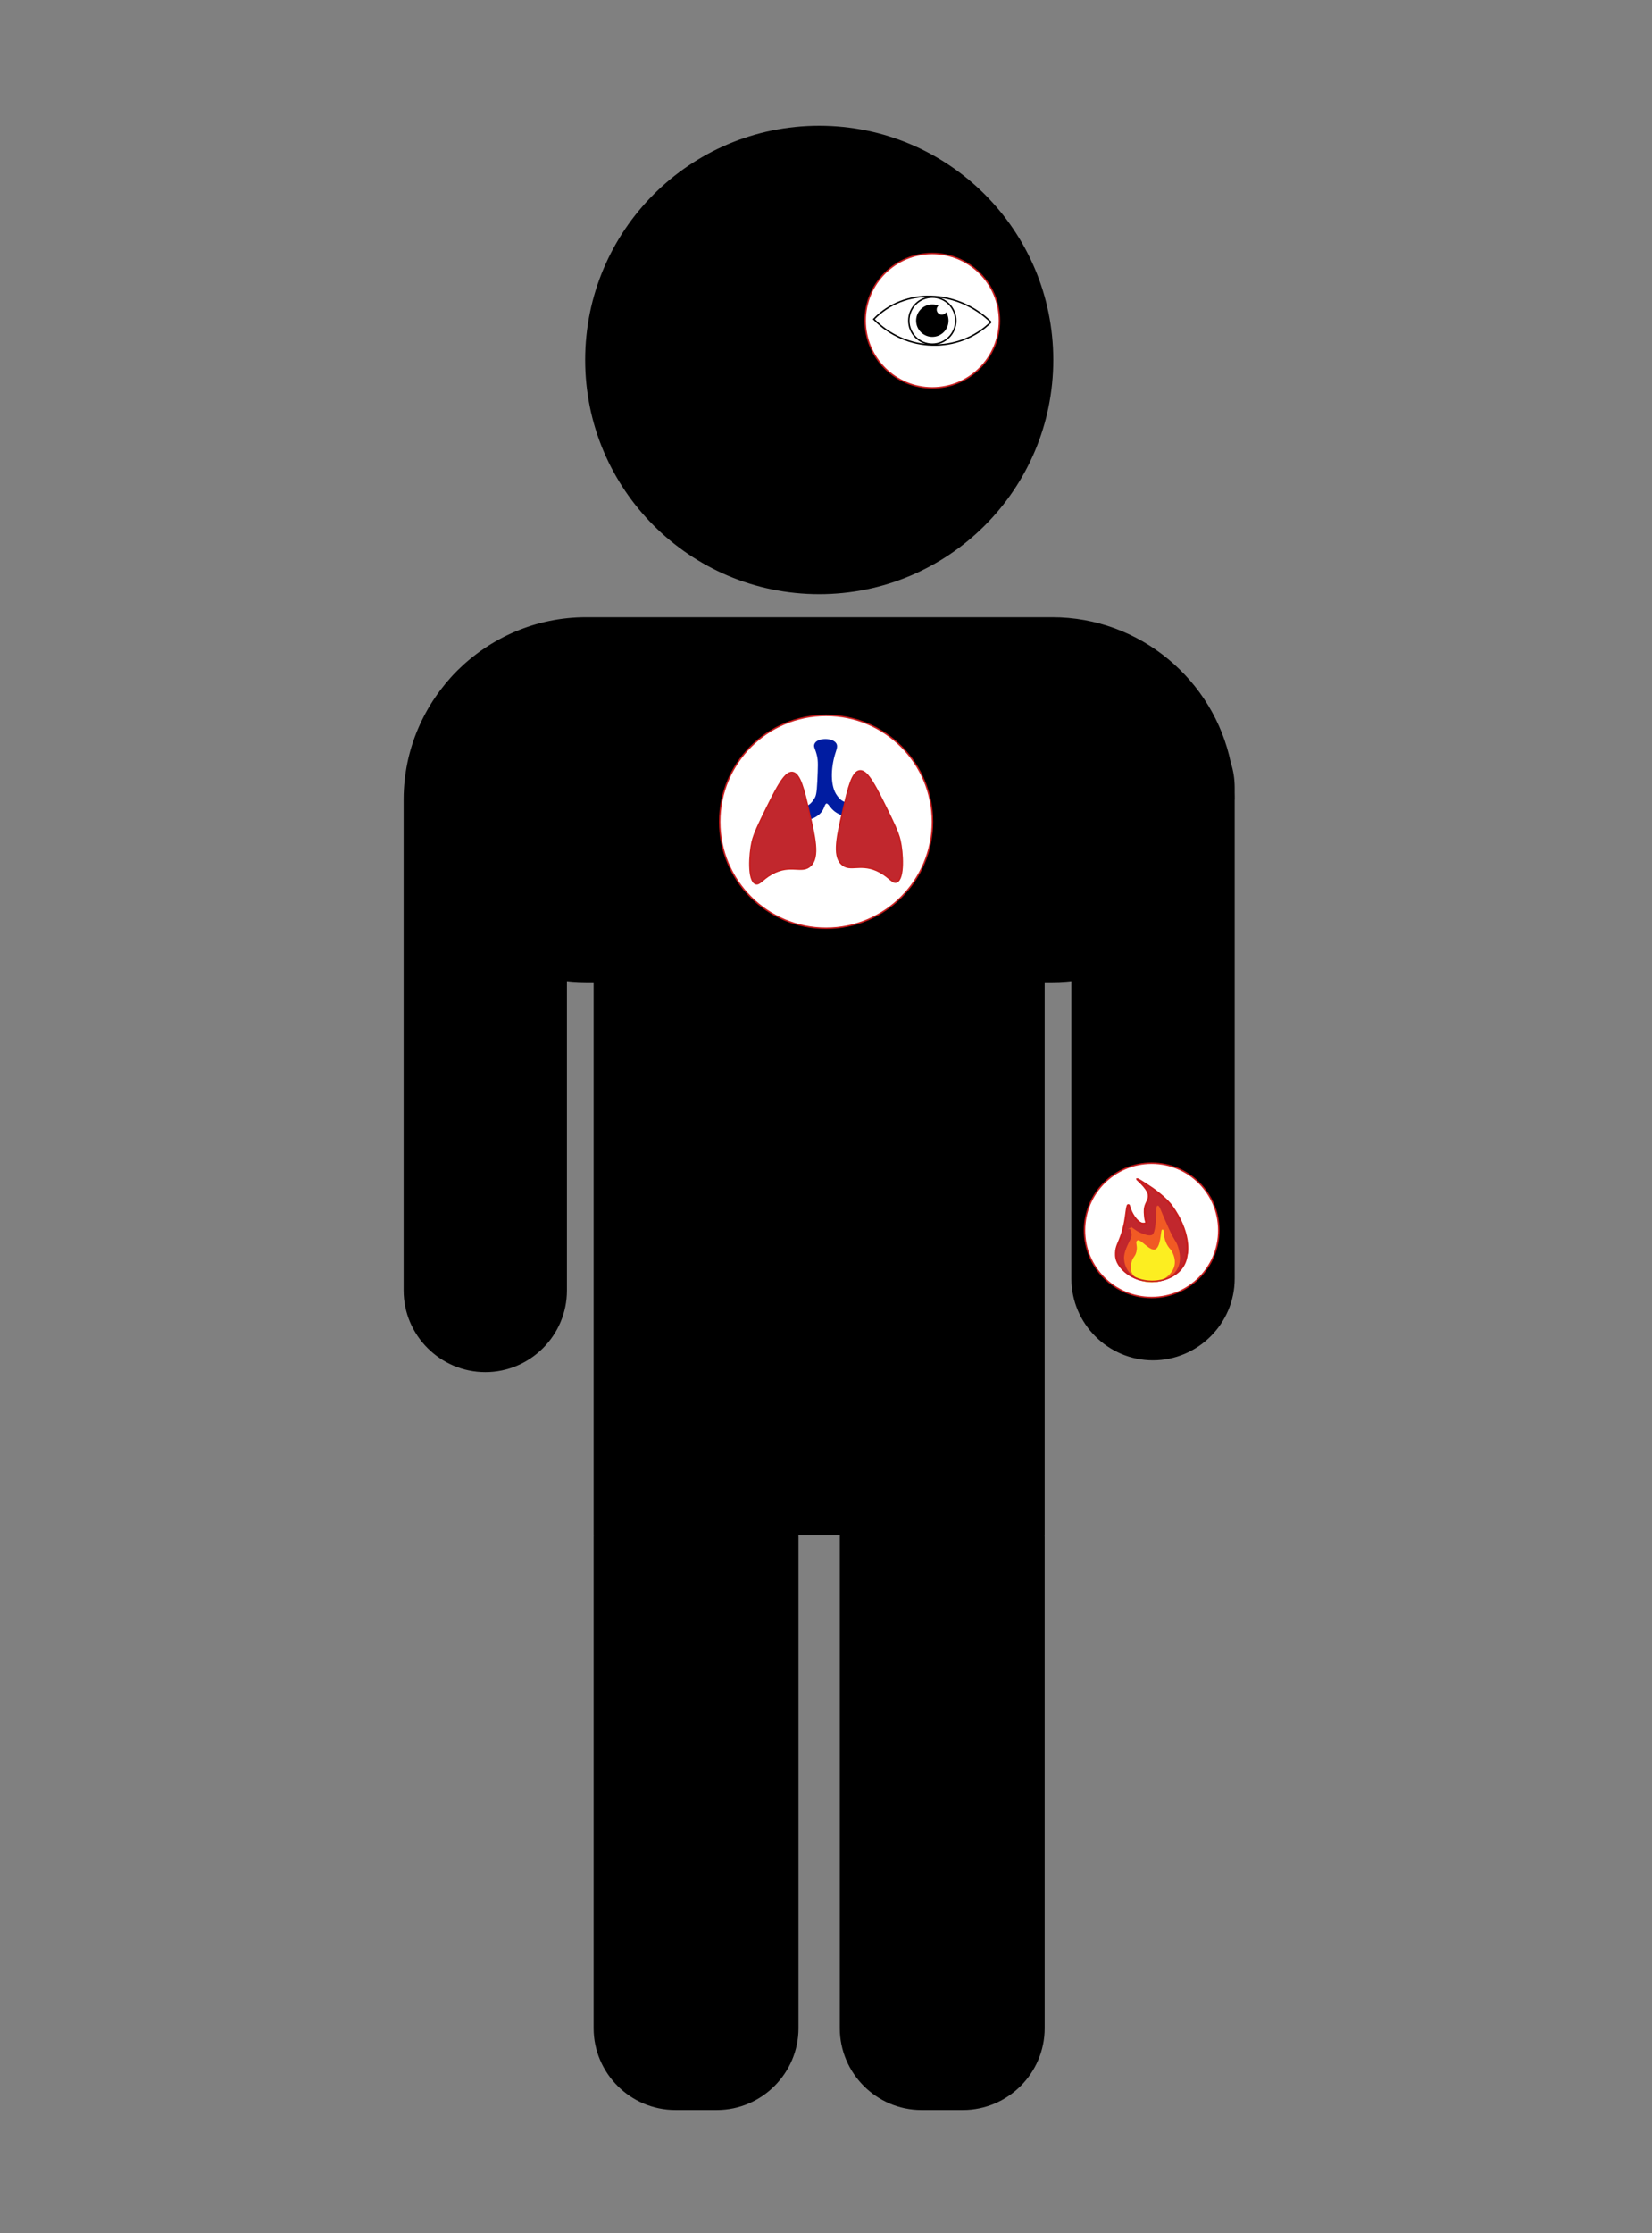 <?xml version="1.0" encoding="UTF-8"?>
<svg id="Layer_1" xmlns="http://www.w3.org/2000/svg" version="1.1" viewBox="0 0 113.21 152.94">
  <rect x="0" y="0" width="113.21" height="152.94" fill="#808080" stroke="none"/>
  <!-- Generator: Adobe Illustrator 29.5.1, SVG Export Plug-In . SVG Version: 2.1.0 Build 141)  -->
  <defs>
    <style>
      .st0, .st1, .st2, .st3, .st4, .st5, .st6, .st7, .st8, .st9, .st10, .st11, .st12 {
        stroke-miterlimit: 10;
      }

      .st0, .st1, .st2, .st3, .st4, .st6, .st7, .st10, .st12 {
        stroke-width: .1px;
      }

      .st0, .st2, .st5, .st8 {
        stroke: #000;
      }

      .st0, .st4 {
        fill: none;
      }

      .st1 {
        fill: #f15a24;
        stroke: #f15a24;
      }

      .st3 {
        fill: #001ca1;
        stroke: #001ca1;
      }

      .st4, .st6, .st7 {
        stroke: #c71e1f;
      }

      .st6 {
        fill: #c1272d;
      }

      .st7, .st10 {
        fill: #fff;
      }

      .st8 {
        fill: #c69c6d;
      }

      .st8, .st9, .st11 {
        stroke-width: .05px;
      }

      .st9 {
        fill: #e8d0ba;
      }

      .st9, .st11 {
        stroke: #c69c6d;
      }

      .st10 {
        stroke: #fff;
      }

      .st11 {
        fill: #42210b;
      }

      .st12 {
        fill: #fcee21;
        stroke: #fcee21;
      }
    </style>
  </defs>
  <g>
    <circle class="st5" cx="-210.28" cy="24.65" r="15.54"/>
    <path class="st5" d="M-182.31,53.94v.83c0-.81-.08-1.61-.24-2.38.16.49.24,1.01.24,1.55Z"/>
    <path class="st5" d="M-182.31,54.77v32.8c0,2.8-2.3,5.09-5.1,5.09s-5.09-2.29-5.09-5.09v-20.94c-.59.09-1.19.14-1.81.14h-1.02v37.87h-.05c.04.21.05.42.05.64v33.62c0,2.8-2.29,5.1-5.1,5.1h-2.85c-2.8,0-5.09-2.3-5.09-5.1v-33.62c0-.22,0-.43.05-.64h-3.93c.04.21.05.42.05.64v33.62c0,2.8-2.29,5.1-5.09,5.1h-2.85c-2.81,0-5.1-2.3-5.1-5.1v-33.62c0-.22,0-.43.05-.64h-.05v-37.87h-1.02c-.62,0-1.22-.05-1.81-.14v21.75c0,2.8-2.29,5.09-5.09,5.09s-5.1-2.29-5.1-5.09v-33.66c.01-3.28,1.36-6.26,3.52-8.43,2.18-2.17,5.18-3.52,8.48-3.52h31.95c5.77,0,10.63,4.13,11.75,9.59v.03c.16.77.24,1.57.24,2.38h.01Z"/>
  </g>
  <circle class="st10" cx="-203.03" cy="20.52" r=".26"/>
  <g>
    <circle class="st7" cx="-202.53" cy="21.96" r="4.6"/>
    <g>
      <path class="st0" d="M-198.51,22.06c-2.33-2.27-5.93-2.37-8.03-.2,2.22,2.28,5.81,2.37,8.03.2"/>
      <circle class="st0" cx="-202.53" cy="21.96" r="1.61"/>
      <circle class="st2" cx="-202.53" cy="21.96" r="1.06"/>
      <circle class="st10" cx="-201.88" cy="21.2" r=".3"/>
    </g>
  </g>
  <g>
    <circle class="st7" cx="-209.81" cy="28.59" r="4.6"/>
    <path class="st8" d="M-211.32,24.76c-.36.32.34,1.06.19,2.35-.07.61-.17,1.41-.73,1.88-.15.13-.4.28-.56.62-.16.33-.14.65-.14.76.03.4.22.99.69,1.22.4.2.58-.11,1.09.12.18.08.33.2.65.29.17.05.3.06.4.06.07,0,.25,0,.44-.09.26-.11.23-.22.44-.31.23-.1.33,0,.65-.04.04,0,.31-.05.55-.21.37-.24.61-.71.59-1.17,0-.37-.18-.63-.34-.88-.22-.34-.41-.46-.59-.65-.5-.52-.6-1.2-.67-1.7-.19-1.28.43-1.83.08-2.18-.24-.24-.52,0-1.85-.08-.62-.04-.75-.11-.88.01h-.01Z"/>
    <path class="st11" d="M-211.73,31.21c0-.11.21-.22.38-.21.11.01.18.07.36.23.43.38.49.41.48.43-.06.12-1.23-.2-1.22-.46h0Z"/>
    <path class="st11" d="M-207.86,31.17c0-.11-.21-.22-.38-.21-.11.01-.18.07-.36.23-.43.38-.49.41-.48.43.06.12,1.23-.2,1.22-.46h0Z"/>
    <path class="st9" d="M-212.2,30.86c.11.04.24-.08.31-.15.05-.04.14-.13.16-.25.02-.09,0-.15-.03-.25,0,0-.05-.21-.03-.46.04-.39.38-.61.34-.66-.03-.03-.19.07-.28.13-.07.06-.14.12-.23.24-.05.07-.18.25-.3.55-.09.23-.14.35-.12.51,0,.06.03.29.17.34h0Z"/>
    <path class="st9" d="M-207.51,30.86c-.11.04-.24-.08-.31-.15-.05-.04-.14-.13-.16-.25-.02-.09,0-.15.03-.25,0,0,.05-.21.03-.46-.04-.39-.38-.61-.34-.66.03-.03.19.07.28.13.07.06.14.12.23.24.05.07.18.25.3.55.09.23.14.35.12.51,0,.06-.03.29-.17.34h0Z"/>
    <path class="st9" d="M-210.9,24.94c-.18.24.11.53.23,1.18.19,1.01-.19,2.05-.31,2.36-.14.38-.32.7-.28,1.19.03.37.17.62.2.67.06.11.38.66,1.02.75.56.07,1.11-.25,1.33-.68.13-.26.13-.5.12-.77,0-.5-.15-.81-.27-1.16-.07-.21-.41-1.29-.24-2.41.1-.61.29-.9.1-1.12-.14-.17-.41-.17-.94-.17-.57,0-.85,0-.98.17h.02Z"/>
  </g>
  <g>
    <circle class="st7" cx="-187.5" cy="84.26" r="4.6"/>
    <path class="st6" d="M-185.11,85.82c-.04.31-.1.68-.4,1.06-.37.48-1.15.88-2.03.87-1.29,0-2.24-.88-2.39-1.56-.04-.16-.03-.33-.03-.38.01-.45.19-.67.38-1.23.1-.29.15-.51.2-.73.13-.6.16-1.33.26-1.33.06,0,.06.26.28.64.07.12.39.66.77.64.08,0,.15-.03.19-.06-.04-.12-.09-.31-.1-.53-.02-.26-.03-.49.09-.76.08-.19.21-.37.17-.63,0,0,0-.03-.01-.06-.12-.46-.82-1-.8-1.02s.34.17,1.01.62c0,0,1.02.7,1.4,1.29h0s1.2,1.56,1.02,3.17h0Z"/>
    <path class="st1" d="M-188.91,84.1c-.06.03.05.17.08.38.04.29-.12.46-.28.83-.09.2-.21.48-.23.78,0,.18,0,.77.56,1.22.15.12.59.43,1.25.45.62.02,1.15-.23,1.47-.53.72-.67.38-1.66.3-1.89-.12-.35-.21-.31-.59-1.14-.28-.62-.39-.89-.39-.89-.21-.5-.28-.7-.34-.69-.07,0-.03.36-.08.99-.07.87-.21.97-.3,1.01-.24.1-.61-.06-.81-.14-.4-.17-.58-.41-.66-.37h.02Z"/>
    <path class="st12" d="M-188.46,85c-.12.06.07.32-.04.75-.08.34-.25.36-.33.71-.04.17-.12.47.05.75.22.37.78.56,1.25.56.71,0,1.27-.45,1.47-.89.25-.53-.04-1.04-.09-1.14-.1-.19-.15-.17-.28-.38-.36-.57-.26-1.11-.32-1.11-.09,0-.05,1.26-.53,1.37-.4.09-.97-.71-1.18-.62Z"/>
    <path class="st4" d="M-185.06,85.82c-.04.31-.1.68-.4,1.06-.37.48-1.15.88-2.03.87-1.29,0-2.24-.88-2.39-1.56-.04-.16-.03-.33-.03-.38.01-.45.19-.67.38-1.23.1-.29.15-.51.2-.73.13-.6.16-1.33.26-1.33.06,0,.06.26.28.64.07.12.39.66.77.64.08,0,.15-.03.19-.06-.04-.12-.09-.31-.1-.53-.02-.26-.03-.49.09-.76.08-.19.21-.37.17-.63,0,0,0-.03-.01-.06-.12-.46-.82-1-.8-1.02s.34.17,1.01.62c0,0,1.02.7,1.4,1.29h0s1.2,1.56,1.02,3.17h0Z"/>
  </g>
  <g>
    <circle class="st7" cx="-209.81" cy="56.28" r="7.29"/>
    <path class="st3" d="M-210.55,50.95c-.1.17.05.31.16.77.1.38.07.84.03,1.78-.04.86-.1,1.02-.19,1.18-.08.13-.28.49-.67.6-.38.11-.63-.1-.8.06-.15.14-.16.48,0,.65.34.37,1.57.13,1.94-.53.12-.21.15-.46.29-.48s.24.2.41.38c.49.54,1.45.69,1.73.4.13-.13.14-.39.04-.52-.04-.05-.09-.08-.4-.16-.35-.08-.41-.07-.53-.11-.28-.09-.45-.31-.55-.45-.5-.66-.44-1.93-.15-2.89.1-.32.19-.52.09-.69-.23-.38-1.2-.37-1.4,0h0Z"/>
    <path class="st6" d="M-212.12,52.9c.53.05.79,1.19,1.13,2.64.41,1.78.73,3.13.13,3.73s-1.36-.15-2.67.58c-.66.37-.85.77-1.12.66-.53-.22-.41-2.03-.23-2.83.07-.3.18-.66.63-1.59,1.03-2.11,1.58-3.24,2.13-3.19Z"/>
    <path class="st6" d="M-207.5,52.79c-.53.05-.79,1.19-1.13,2.64-.41,1.78-.73,3.13-.13,3.73s1.36-.15,2.67.58c.66.37.85.77,1.12.66.53-.22.41-2.03.23-2.83-.07-.3-.18-.66-.63-1.59-1.03-2.11-1.58-3.24-2.13-3.19Z"/>
  </g>
  <g>
    <circle class="st5" cx="-77.07" cy="24.65" r="15.54"/>
    <path class="st5" d="M-49.1,53.94v.83c0-.81-.08-1.61-.24-2.38.16.49.24,1.01.24,1.55Z"/>
    <path class="st5" d="M-49.1,54.77v32.8c0,2.8-2.3,5.09-5.1,5.09s-5.09-2.29-5.09-5.09v-20.94c-.59.09-1.19.14-1.81.14h-1.02v37.87h-.05c.04.21.05.42.05.64v33.62c0,2.8-2.29,5.1-5.1,5.1h-2.85c-2.8,0-5.09-2.3-5.09-5.1v-33.62c0-.22,0-.43.05-.64h-3.93c.04.21.05.42.05.64v33.62c0,2.8-2.29,5.1-5.09,5.1h-2.85c-2.81,0-5.1-2.3-5.1-5.1v-33.62c0-.22,0-.43.05-.64h-.05v-37.87h-1.02c-.62,0-1.22-.05-1.81-.14v21.75c0,2.8-2.29,5.09-5.09,5.09s-5.1-2.29-5.1-5.09v-33.66c.01-3.28,1.36-6.26,3.52-8.43,2.18-2.17,5.18-3.52,8.48-3.52h31.95c5.77,0,10.63,4.13,11.75,9.59v.03c.16.77.24,1.57.24,2.38h.01Z"/>
  </g>
  <circle class="st10" cx="-69.82" cy="20.52" r=".26"/>
  <g>
    <circle class="st7" cx="-69.32" cy="21.96" r="4.6"/>
    <g>
      <path class="st0" d="M-65.3,22.06c-2.33-2.27-5.93-2.37-8.03-.2,2.22,2.28,5.81,2.37,8.03.2"/>
      <circle class="st0" cx="-69.32" cy="21.96" r="1.61"/>
      <circle class="st2" cx="-69.32" cy="21.96" r="1.06"/>
      <circle class="st10" cx="-68.67" cy="21.2" r=".3"/>
    </g>
  </g>
  <g>
    <circle class="st7" cx="-54.29" cy="84.26" r="4.6"/>
    <path class="st6" d="M-51.9,85.82c-.04.31-.1.68-.4,1.06-.37.48-1.15.88-2.03.87-1.29,0-2.24-.88-2.39-1.56-.04-.16-.03-.33-.03-.38.01-.45.19-.67.38-1.23.1-.29.15-.51.2-.73.13-.6.16-1.33.26-1.33.06,0,.06.26.28.64.07.12.39.66.77.64.08,0,.15-.03.19-.06-.04-.12-.09-.31-.1-.53-.02-.26-.03-.49.09-.76.08-.19.21-.37.17-.63,0,0,0-.03-.01-.06-.12-.46-.82-1-.8-1.02s.34.17,1.01.62c0,0,1.02.7,1.4,1.29h0s1.2,1.56,1.02,3.17h0Z"/>
    <path class="st1" d="M-55.7,84.1c-.06.03.05.17.08.38.04.29-.12.46-.28.83-.09.2-.21.48-.23.78,0,.18,0,.77.56,1.22.15.12.59.43,1.25.45.62.02,1.15-.23,1.47-.53.72-.67.38-1.66.3-1.89-.12-.35-.21-.31-.59-1.14-.28-.62-.39-.89-.39-.89-.21-.5-.28-.7-.34-.69-.07,0-.03.36-.08.99-.07.87-.21.97-.3,1.01-.24.1-.61-.06-.81-.14-.4-.17-.58-.41-.66-.37h.02Z"/>
    <path class="st12" d="M-55.25,85c-.12.06.07.32-.04.75-.08.34-.25.36-.33.71-.04.17-.12.47.05.75.22.37.78.56,1.25.56.71,0,1.27-.45,1.47-.89.25-.53-.04-1.04-.09-1.14-.1-.19-.15-.17-.28-.38-.36-.57-.26-1.11-.32-1.11-.09,0-.05,1.26-.53,1.37-.4.09-.97-.71-1.18-.62Z"/>
    <path class="st4" d="M-51.85,85.82c-.04.31-.1.68-.4,1.06-.37.48-1.15.88-2.03.87-1.29,0-2.24-.88-2.39-1.56-.04-.16-.03-.33-.03-.38.01-.45.19-.67.38-1.23.1-.29.15-.51.2-.73.13-.6.16-1.33.26-1.33.06,0,.06.26.28.64.07.12.39.66.77.64.08,0,.15-.03.19-.06-.04-.12-.09-.31-.1-.53-.02-.26-.03-.49.09-.76.08-.19.21-.37.17-.63,0,0,0-.03-.01-.06-.12-.46-.82-1-.8-1.02s.34.17,1.01.62c0,0,1.02.7,1.4,1.29h0s1.2,1.56,1.02,3.17h0Z"/>
  </g>
  <g>
    <circle class="st5" cx="56.14" cy="24.65" r="15.54"/>
    <path class="st5" d="M84.11,53.94v.83c0-.81-.08-1.61-.24-2.38.16.49.24,1.01.24,1.55Z"/>
    <path class="st5" d="M84.11,54.77v32.8c0,2.8-2.3,5.09-5.1,5.09s-5.09-2.29-5.09-5.09v-20.94c-.59.09-1.19.14-1.81.14h-1.02v37.87h-.05c.04.21.05.42.05.64v33.62c0,2.8-2.29,5.1-5.1,5.1h-2.85c-2.8,0-5.09-2.3-5.09-5.1v-33.62c0-.22,0-.43.05-.64h-3.93c.04.21.05.42.05.64v33.62c0,2.8-2.29,5.1-5.09,5.1h-2.85c-2.81,0-5.1-2.3-5.1-5.1v-33.62c0-.22,0-.43.05-.64h-.05v-37.87h-1.02c-.62,0-1.22-.05-1.81-.14v21.75c0,2.8-2.29,5.09-5.09,5.09s-5.1-2.29-5.1-5.09v-33.66c.01-3.28,1.36-6.26,3.52-8.43,2.18-2.17,5.18-3.52,8.48-3.52h31.95c5.77,0,10.63,4.13,11.75,9.59v.03c.16.77.24,1.57.24,2.38h.01Z"/>
  </g>
  <circle class="st10" cx="63.39" cy="20.52" r=".26"/>
  <g>
    <circle class="st7" cx="63.89" cy="21.96" r="4.6"/>
    <g>
      <path class="st0" d="M67.91,22.06c-2.33-2.27-5.93-2.37-8.03-.2,2.22,2.28,5.81,2.37,8.03.2"/>
      <circle class="st0" cx="63.89" cy="21.96" r="1.61"/>
      <circle class="st2" cx="63.89" cy="21.96" r="1.06"/>
      <circle class="st10" cx="64.54" cy="21.2" r=".3"/>
    </g>
  </g>
  <g>
    <circle class="st7" cx="78.92" cy="84.26" r="4.6"/>
    <path class="st6" d="M81.31,85.82c-.04.31-.1.68-.4,1.06-.37.48-1.15.88-2.03.87-1.29,0-2.24-.88-2.39-1.56-.04-.16-.03-.33-.03-.38.01-.45.19-.67.38-1.23.1-.29.15-.51.2-.73.13-.6.16-1.33.26-1.33.06,0,.06.26.28.64.07.12.39.66.77.64.08,0,.15-.03.19-.06-.04-.12-.09-.31-.1-.53-.02-.26-.03-.49.09-.76.08-.19.21-.37.17-.63,0,0,0-.03-.01-.06-.12-.46-.82-1-.8-1.02s.34.17,1.01.62c0,0,1.02.7,1.4,1.29h0s1.2,1.56,1.02,3.17h0Z"/>
    <path class="st1" d="M77.51,84.1c-.06.03.05.17.08.38.04.29-.12.46-.28.83-.09.2-.21.48-.23.78,0,.18,0,.77.56,1.22.15.12.59.43,1.25.45.62.02,1.15-.23,1.47-.53.72-.67.38-1.66.3-1.89-.12-.35-.21-.31-.59-1.14-.28-.62-.39-.89-.39-.89-.21-.5-.28-.7-.34-.69-.07,0-.03.36-.08.99-.07.87-.21.97-.3,1.01-.24.1-.61-.06-.81-.14-.4-.17-.58-.41-.66-.37h.02Z"/>
    <path class="st12" d="M77.96,85c-.12.06.07.32-.04.75-.08.34-.25.36-.33.71-.04.17-.12.47.05.75.22.37.78.56,1.25.56.71,0,1.27-.45,1.47-.89.25-.53-.04-1.04-.09-1.14-.1-.19-.15-.17-.28-.38-.36-.57-.26-1.11-.32-1.11-.09,0-.05,1.26-.53,1.37-.4.09-.97-.71-1.18-.62Z"/>
    <path class="st4" d="M81.36,85.82c-.04.31-.1.68-.4,1.06-.37.48-1.15.88-2.03.87-1.29,0-2.24-.88-2.39-1.56-.04-.16-.03-.33-.03-.38.01-.45.19-.67.38-1.23.1-.29.15-.51.2-.73.13-.6.16-1.33.26-1.33.06,0,.06.26.28.64.07.12.39.66.77.64.08,0,.15-.03.19-.06-.04-.12-.09-.31-.1-.53-.02-.26-.03-.49.09-.76.08-.19.21-.37.17-.63,0,0,0-.03-.01-.06-.12-.46-.82-1-.8-1.02s.34.17,1.01.62c0,0,1.02.7,1.4,1.29h0s1.2,1.56,1.02,3.17h0Z"/>
  </g>
  <g>
    <circle class="st7" cx="56.61" cy="56.28" r="7.29"/>
    <path class="st3" d="M55.87,50.95c-.1.17.05.31.16.77.1.38.07.84.03,1.78-.04.86-.1,1.02-.19,1.18-.08.13-.28.49-.67.6-.38.11-.63-.1-.8.06-.15.14-.16.48,0,.65.34.37,1.57.13,1.94-.53.12-.21.15-.46.29-.48s.24.2.41.38c.49.54,1.45.69,1.73.4.13-.13.14-.39.04-.52-.04-.05-.09-.08-.4-.16-.35-.08-.41-.07-.53-.11-.28-.09-.45-.31-.55-.45-.5-.66-.44-1.93-.15-2.89.1-.32.19-.52.09-.69-.23-.38-1.2-.37-1.4,0h0Z"/>
    <path class="st6" d="M54.3,52.9c.53.05.79,1.19,1.13,2.64.41,1.78.73,3.13.13,3.73s-1.36-.15-2.67.58c-.66.37-.85.77-1.12.66-.53-.22-.41-2.03-.23-2.83.07-.3.18-.66.63-1.59,1.03-2.11,1.58-3.24,2.13-3.19Z"/>
    <path class="st6" d="M58.92,52.79c-.53.05-.79,1.19-1.13,2.64-.41,1.78-.73,3.13-.13,3.73s1.36-.15,2.67.58c.66.37.85.77,1.12.66.53-.22.41-2.03.23-2.83-.07-.3-.18-.66-.63-1.59-1.03-2.11-1.58-3.24-2.13-3.19Z"/>
  </g>
</svg>